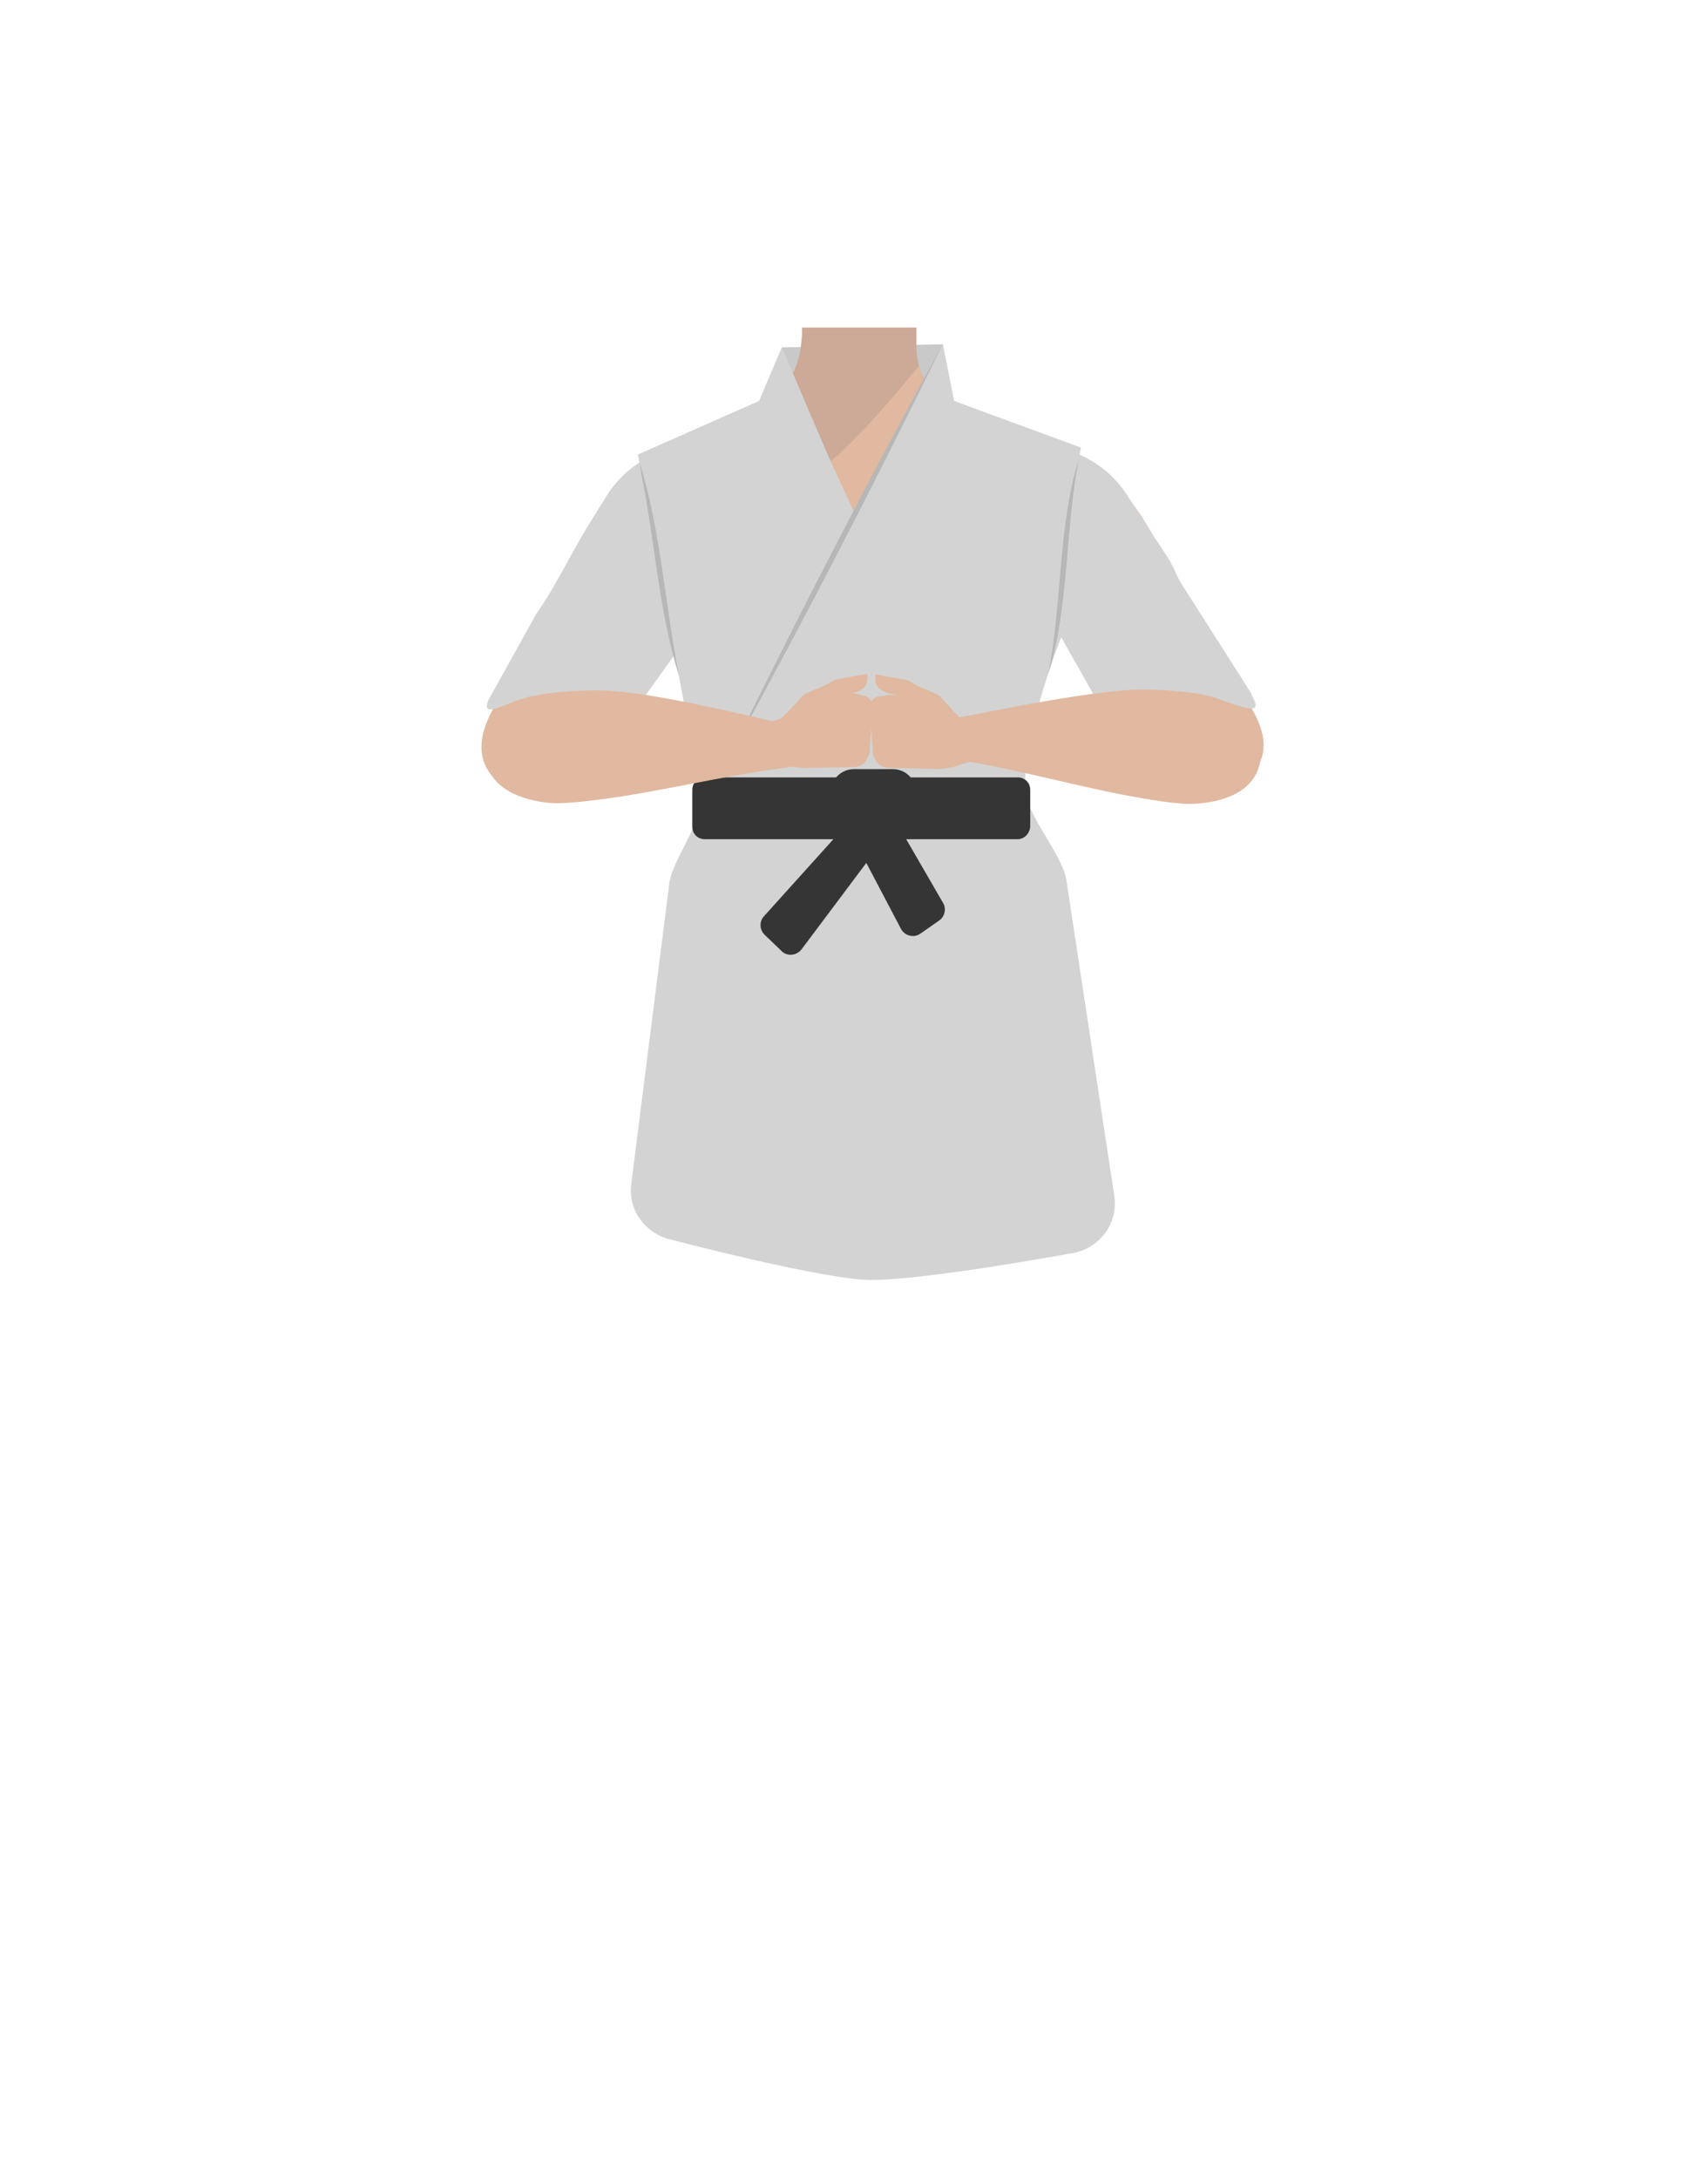 <?xml version="1.0" encoding="utf-8"?>
<!-- Generator: Adobe Illustrator 26.0.3, SVG Export Plug-In . SVG Version: 6.00 Build 0)  -->
<svg version="1.1" id="Calque_1" xmlns="http://www.w3.org/2000/svg" xmlns:xlink="http://www.w3.org/1999/xlink" x="0px" y="0px"
	 viewBox="0 0 788 1005" style="enable-background:new 0 0 788 1005;" xml:space="preserve">
<style type="text/css">
	.st0{fill:#C9C9C9;}
	.st1{fill:#E0B9A0;}
	.st2{fill:#CCAA97;}
	.st3{fill:#D3D3D3;}
	.st4{fill:#B7B7B7;}
	.st5{fill:#353535;}
</style>
<polygon class="st0" points="434.8,191.3 360.6,191.3 360.7,160.2 435,158.8 "/>
<path class="st1" d="M502.8,237.8c-0.6,38.4-13.2,39.2-23.9,48.3c-12.6,10.8-8.3,50-17.2,64c-2.5,3.8-11.4,10.1-15.8,9.1
	c-12.5-2.9-24-30.7-34.8-37.7c-6.3-4.1-23.6-3.6-30.2,0c-11.2,6.2-22.3,34.9-34.8,37.7c-4.4,1-13.3-5.2-15.8-9.1
	c-8.9-14-4.6-53.2-17.2-64c-10.7-9.1-20.2-6.9-20.9-45.3c-0.4-26.6,19-34.3,19-34.3l40.1-19.9c2.6-1.3,5.1-2.9,7.4-4.9
	c0.7-0.6,1.3-1.2,2-1.8c0.2-0.2,0.4-0.4,0.7-0.6c0,0,0,0,0-0.1c5.6-5.8,9.3-13.4,9.2-21.3l-0.7-6.8h52.5l0.1,5.3v0.8v4.2
	c0,0.5,0.1,1,0.1,1.5c0.2,1.9,0.6,3.8,1.2,5.7c0.8,2.5,1.9,4.8,3.3,7c2.7,4.2,6.5,7.6,11.2,9.9l40.5,20.1c1,0.5,2.1,1,3.2,1.3
	C489,209.3,503.2,214.5,502.8,237.8z"/>
<path class="st1" d="M497,209.6c24.6,12.8,37.3,42.3,37.3,42.3s30.9,54.1,41.5,71.9c4.9,8.4,15.6,25.8-5,38.8l0,0
	c-17,10.8-30.2-4-35.8-11.5c-11.3-15.4-31-49-44.5-62.1c-10.1-9.8-29.6-20.8-34.6-44.4c0,0-6.2-18.9,9.4-31.4l0.6-0.5
	C474.7,205.7,486.9,204.4,497,209.6L497,209.6z"/>
<path class="st1" d="M331.1,208.5l-0.7-0.4c-17.5-9.8-32.6,3.1-32.6,3.1c-19.9,13.5-22.9,35.7-28.1,48.8
	c-7,17.5-30.8,48.3-40.8,64.6c-5,8-13.6,25.7,2.8,37.5l0,0c19.9,14.2,31.9-2.1,37.9-9.9c12.6-16.5,51.1-65.4,51.1-65.4
	s22.6-22.9,25.2-50.5C346.9,225,341.1,214.1,331.1,208.5z"/>
<path class="st2" d="M424.1,168.6l-1,1.2c-5.2,6.3-28.8,35-41.8,44.3c-3.2,2.3-5.7,3.4-7.2,2.7c-5.7-2.7-13-27.4-15.2-35.1
	c0.7-0.6,1.3-1.2,2-1.8c0.1,0,0.1,0,0.2-0.1c0.1-0.2,0.3-0.4,0.5-0.5c0,0,0,0,0-0.1c0.2-0.2,0.4-0.5,0.5-0.7l0.1-0.1
	c3.3-4.5,5.5-9.7,6.7-15.2c0-0.2,0.1-0.4,0.1-0.6c0.3-1.4,0.5-3,0.7-4.8c0.1-0.7,0.1-1.4,0.2-2.2c0.1-1.4,0.2-2.9,0.3-4.5h52.6v11.2
	l0.1,0.7v0.1l0.1,0.7l0.9,4.6L424.1,168.6z"/>
<path class="st3" d="M578.6,322.8c-0.5-1.2-1.1-2.2-1.5-3.3l-31.9-50.1c-1.1-1.8-2.1-3.7-2.9-5.6c-2.3-5.3-5.9-10.3-9.1-15.1
	L519.8,228c-5.4-8.3-13.3-14.8-22.7-18.8l-63.4-26.5l-32.8,68.5l-32-69.8L303.2,209c-9.8,4.1-18,11-23.4,19.8l-8.9,14.3
	c-7.3,11.8-14.9,28-23.5,40l-22,39.6c-5.4,13.3,19.7-8.1,29.5-0.2c9.9,7.9,10.7,41.2,19.1,31.6c0.1-0.1,0.3-0.3,0.3-0.4l43.5-61
	l5.1,77.8c0.1,10.1-12.9,26.8-14.1,36.8l-17.6,138.9c-1.5,12,6.7,23,18.9,25.6c0,0,66.7,17.5,89.6,18.4
	c23.6,0.9,93.8-12.1,93.8-12.1c0.1,0,0.3,0,0.3,0c13.2-1.9,22.2-13.7,20.3-26.5L492,405.9c-1.8-12-19.3-30.9-19.2-42.9
	c0.3-28.3,16.8-69.1,16.8-69.1l34.5,61c9.1,9.5,8.2-24.7,18.1-33.4C551.6,313.1,584.4,335.4,578.6,322.8z"/>
<path class="st3" d="M360.7,160.2l-10.5,24.7l-55.9,24.7l21.4,115.5c1.6,6.5,4.4,12.6,8,18.1l4.1,6.2l135.6,1.9l6.1-9.4
	c3.4-5.1,5.9-10.9,7.5-16.9l21.7-118.6l-58.5-21.5l-5.2-26.2l-40.5,80.6L360.7,160.2z"/>
<g>
	<path class="st4" d="M434.8,159c-31.1,63.7-64,127.3-98.1,189.4C367.9,284.7,400.7,221.1,434.8,159L434.8,159z"/>
</g>
<g>
	<path class="st4" d="M295.1,213.4c9.6,30.2,12,67.7,18.3,98.6c-9.6-30.1-11.1-62.1-17.5-93.2L295.1,213.4z"/>
</g>
<g>
	<path class="st4" d="M497.8,211.6c-6.3,30.3-4.6,69.6-14.2,99.1C489.9,280.5,488.2,241,497.8,211.6L497.8,211.6z"/>
</g>
<g>
	<path class="st5" d="M469.5,387H325.1c-3.1,0-5.7-2.4-5.7-5.7v-17.1c0-3.1,2.4-5.7,5.7-5.7h144.5c3.1,0,5.7,2.4,5.7,5.7v17.1
		C475,384.4,472.6,387,469.5,387z"/>
	<path class="st5" d="M412,388.6h-18.1c-5.8,0-10.6-4.7-10.6-10.6v-12.7c0-5.8,4.7-10.6,10.6-10.6H412c5.8,0,10.6,4.7,10.6,10.6V378
		C422.7,383.8,418,388.6,412,388.6z"/>
	<path class="st5" d="M397.3,372.8l-44.8,49.7c-2.3,2.4-2.1,6.3,0.3,8.6l7.8,7.5c2.6,2.6,6.9,2.1,9.2-0.8l38.9-51.9l-16.4-2
		l23.4,44.5c1.7,3.2,6,4.3,9,2.1l8.6-6c2.6-1.8,3.4-5.4,1.8-8.1l-28.9-49.9L397.3,372.8z"/>
</g>
<path class="st1" d="M581.5,350.7c-2.7,17.3-23.3,19.7-30.9,20c-7.6,0.4-22.8-2.4-30.4-3.8c-19.3-3.5-51.3-11.9-70.2-15.1
	c-12.5-2.1-19-2.8-19.8-11.1c-0.7-7.6,11.4-9.7,16.2-10.6c19.6-3.8,57.8-11.5,78.8-12.1c8.6-0.2,26.2,0.9,34.5,3.5
	C582.8,329,582.3,345.7,581.5,350.7z"/>
<path class="st1" d="M223.9,349.2c2.1,17.3,22.6,20.5,30.2,21.1s22.9-1.6,30.5-2.7c19.4-2.8,51.7-10,70.7-12.6
	c12.5-1.6,19.1-2.2,20.3-10.4c1-7.5-11.1-10.1-15.8-11.2c-19.4-4.5-57.3-13.6-78.3-14.8c-8.6-0.6-26.2,0.1-34.6,2.3
	C223.4,327.6,223.3,344.2,223.9,349.2z"/>
<path class="st1" d="M351.4,349.1l-2.7-7.5c-0.2-0.3-0.2-0.8-0.4-1.1c-1-4.5,3.8-7.1,3.8-7.1s5.7-0.9,7.9-2
	c2.1-1.1,10.3-10.6,10.3-10.6c2.2-1.9,9.1-3.7,12-5.7c0.9-0.6,3.1-1.9,4.2-1.9l13.5-2.4c1.4,7-4.1,8.8-12.2,9.8
	c-2.4,0.3,5.6,1.3,5.6,1.3l5.6-1c2.6,1.1,3.5,2.5,3.6,5.5l-1.3,18.3c0.2,2.5-0.7,5-2.4,6.9l0,0c-1.2,1.2-2.9,2-4.7,2.1l-21.2,0.4
	c-4,0.1-8-0.4-11.7-1.8L351.4,349.1z"/>
<path class="st1" d="M393.8,319.7l-5.8,0.2l-12.5,7.3l-1.4,2.4l-8.2,5l3.7-0.7c3-0.6,6.1,0.4,8.2,2.6l1,1.1l-1.7-6.9l10.9-7.8
	l10.9-2L393.8,319.7z"/>
<path class="st1" d="M452.6,349.6l2.7-7.5c0.2-0.3,0.2-0.8,0.4-1.1c0.9-4.4-1.9-8.8-6.3-9.8l0,0c0,0-3.1,1.8-5.3,0.6
	c-2.1-1.1-10.3-10.6-10.3-10.6c-2.2-2-9.1-3.8-12-5.8c-0.9-0.6-3.1-1.9-4.2-1.9L404,311c-1.4,7.1,4.1,8.8,12.2,9.8
	c2.4,0.3-5.6,1.3-5.6,1.3l-5.7-0.9c-2.6,1.1-3.5,2.5-3.6,5.5l1.3,18.3c-0.2,2.6,0.7,5.1,2.4,7l0,0c1.2,1.2,2.9,2,4.7,2.1l21.2,0.5
	c4,0.2,8-0.5,11.7-1.8L452.6,349.6z"/>
<path class="st1" d="M410.3,320.4l5.8,0.2l12.4,7.2l1.4,2.4l8.2,5l-3.7-0.7c-2.9-0.6-6.1,0.4-8.2,2.6l-1,1.1l1.7-6.9l-10.9-7.9
	l-10.9-2L410.3,320.4z"/>
</svg>
